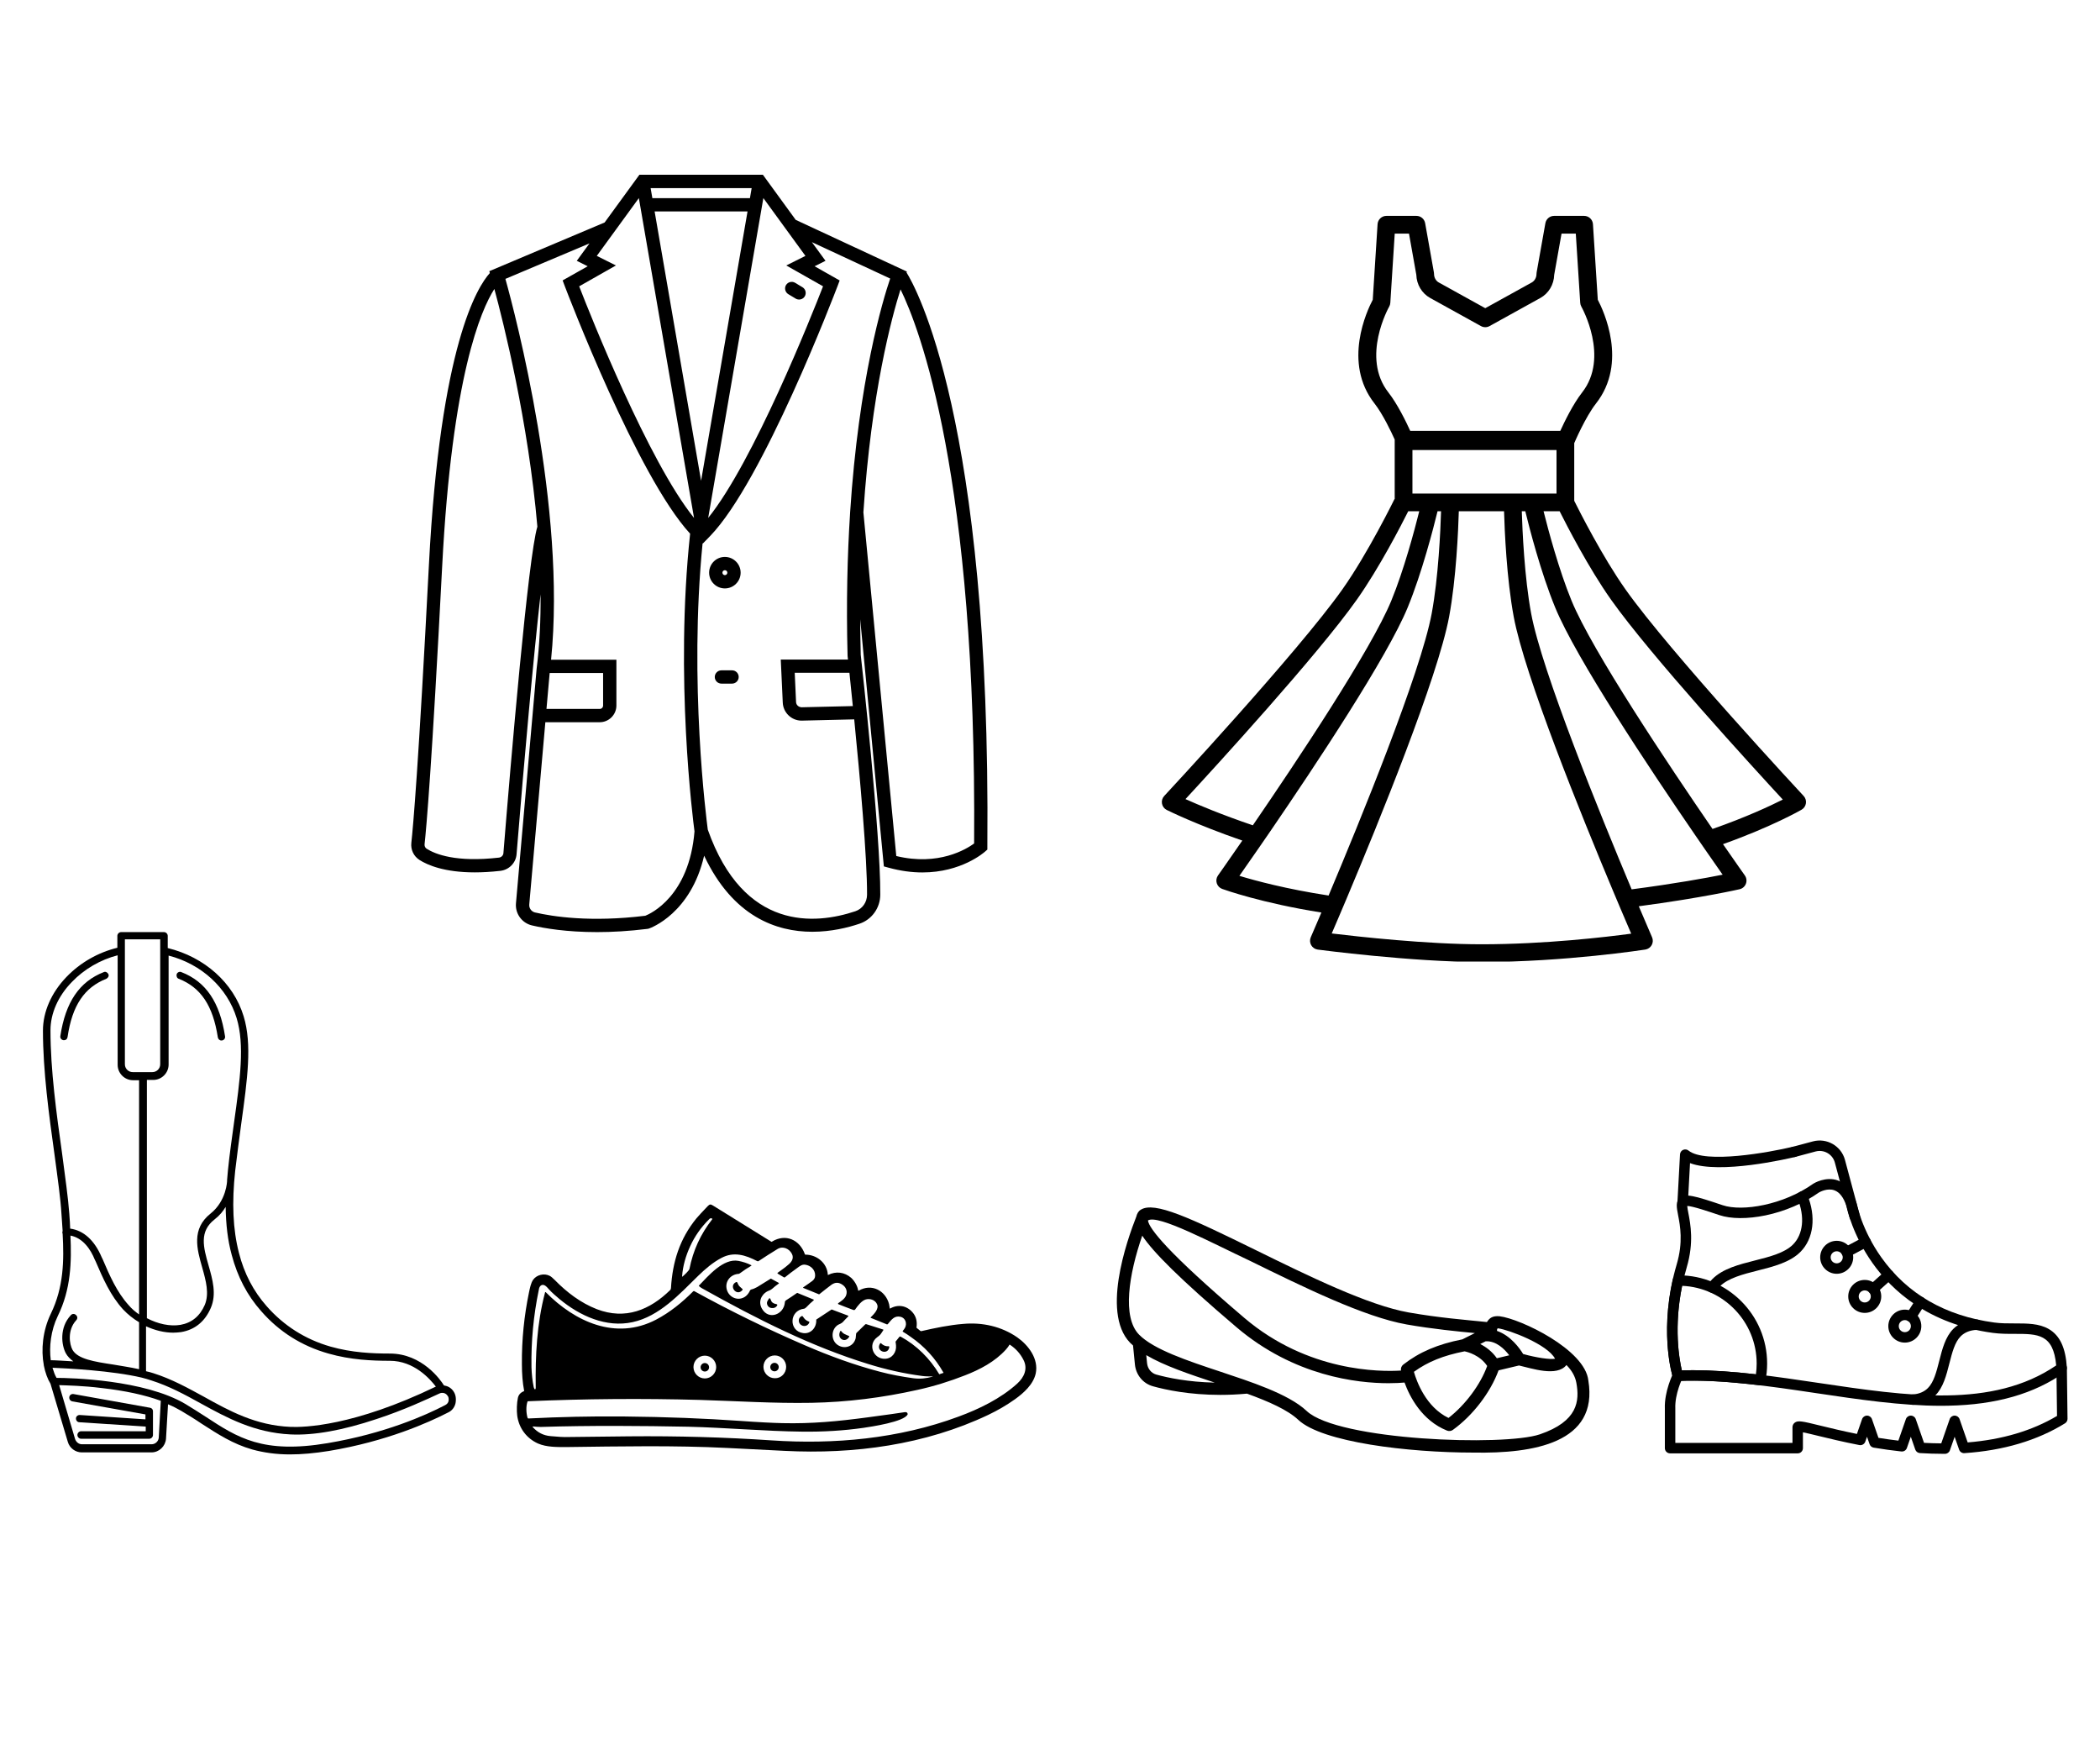 <svg xmlns="http://www.w3.org/2000/svg" xmlns:xlink="http://www.w3.org/1999/xlink" width="1080" zoomAndPan="magnify" viewBox="0 0 810 675" height="900" preserveAspectRatio="xMidYMid meet" version="1.0"><defs><clipPath id="f17491d330"><path d="M 199.242 464.336 L 400 464.336 L 400 560 L 199.242 560 Z M 199.242 464.336 " clip-rule="nonzero"/></clipPath><clipPath id="a21a296fc2"><path d="M 430 465 L 614 465 L 614 560.48 L 430 560.48 Z M 430 465 " clip-rule="nonzero"/></clipPath><clipPath id="0ca737b9f3"><path d="M 16 359.457 L 176 359.457 L 176 560.91 L 16 560.91 Z M 16 359.457 " clip-rule="nonzero"/></clipPath><clipPath id="e9c0feefff"><path d="M 642 525 L 797.5 525 L 797.5 560.734 L 642 560.734 Z M 642 525 " clip-rule="nonzero"/></clipPath><clipPath id="aac1587483"><path d="M 643 454 L 797.5 454 L 797.5 543 L 643 543 Z M 643 454 " clip-rule="nonzero"/></clipPath><clipPath id="d556247d23"><path d="M 448 83.254 L 697 83.254 L 697 370.824 L 448 370.824 Z M 448 83.254 " clip-rule="nonzero"/></clipPath><clipPath id="0dfe5db881"><path d="M 158.328 67.398 L 381 67.398 L 381 359.469 L 158.328 359.469 Z M 158.328 67.398 " clip-rule="nonzero"/></clipPath></defs><g clip-path="url(#f17491d330)"><path fill="#000000" d="M 330.992 497.645 C 330.992 497.73 331.078 497.73 331.164 497.73 C 331.164 497.73 331.164 497.73 331.25 497.73 C 336.152 494.883 341.566 497.645 342.941 502.988 C 343.027 503.418 343.113 504.02 343.199 504.539 C 343.199 504.625 343.285 504.711 343.371 504.625 C 346.379 502.902 349.73 503.504 351.965 506.09 C 353.34 507.641 353.855 509.625 353.512 511.949 C 353.512 512.035 353.512 512.035 353.598 512.125 L 354.973 513.242 C 355.145 513.328 355.316 513.418 355.488 513.328 C 360.73 512.125 366.145 511.004 371.473 510.57 C 378.863 509.883 386.254 511.52 392.359 515.742 C 396.656 518.762 400.695 524.02 399.492 529.707 C 398.547 533.93 394.852 537.207 391.5 539.617 C 388.23 541.945 384.793 543.93 381.184 545.652 C 356.863 557.203 329.359 560.91 302.633 559.527 C 295.242 559.184 287.852 558.754 280.547 558.41 C 259.918 557.375 239.207 557.805 218.578 558.062 C 214.969 558.062 210.844 558.148 207.492 556.684 C 203.109 554.703 200.188 550.824 199.5 545.996 C 199.242 544.016 199.328 540.996 199.758 539.102 C 200.016 537.895 200.789 537.031 202.078 536.516 C 202.164 536.516 202.164 536.43 202.164 536.344 C 201.562 533.242 201.305 529.793 201.305 526.086 C 201.219 516.691 202.164 507.469 204.055 498.332 C 204.398 496.781 204.742 494.883 205.602 493.594 C 206.977 491.609 209.898 490.918 212.047 492.039 C 212.562 492.301 213.164 492.816 214.023 493.68 C 218.664 498.418 223.996 502.469 230.184 504.883 C 241.184 509.105 250.637 505.227 258.543 497.469 C 258.629 497.469 258.629 497.297 258.715 497.125 C 258.715 497.039 258.801 496.867 258.801 496.781 C 259.402 486.609 262.152 477.82 268.598 469.891 C 269.543 468.77 271.004 467.219 272.98 465.148 C 273.754 464.371 274.098 464.371 274.957 464.891 C 275.902 465.492 276.848 466.098 277.879 466.699 C 284.414 470.75 290.945 474.801 297.477 478.852 C 297.562 478.938 297.648 478.938 297.734 478.852 C 303.062 475.578 308.477 478.164 310.453 483.68 C 310.453 483.766 310.539 483.852 310.625 483.852 C 315.008 483.852 319.047 487.043 319.305 491.609 C 319.305 491.695 319.391 491.695 319.391 491.695 C 322.484 490.145 325.75 490.574 328.328 492.816 C 329.531 493.938 330.734 495.832 330.992 497.645 Z M 266.191 480.664 C 264.559 484.195 263.355 488.246 263.098 492.211 C 263.098 492.387 263.184 492.387 263.27 492.301 C 263.871 491.781 265.762 490.059 265.934 489.367 C 267.309 482.301 270.23 475.922 274.699 470.234 C 274.785 470.148 274.785 469.977 274.613 469.891 C 274.613 469.891 274.527 469.891 274.527 469.891 L 274.441 469.891 C 274.184 469.801 273.926 469.801 273.668 470.062 C 270.402 473.25 267.91 476.871 266.191 480.664 Z M 335.895 508.246 C 335.809 508.246 335.809 508.16 335.809 508.07 C 337.098 506.781 339.246 504.711 338.215 502.816 C 337.441 501.262 335.465 500.66 333.828 501.176 C 332.281 501.695 330.82 503.59 329.875 504.969 C 329.703 505.227 329.445 505.312 329.016 505.141 C 327.211 504.453 325.32 503.762 323.43 502.988 C 323.172 502.902 323.172 502.727 323.344 502.555 C 324.461 501.781 326.094 500.746 326.438 499.281 C 326.867 497.816 326.266 496.352 324.977 495.488 C 323.516 494.453 322.141 494.453 320.68 495.488 C 319.133 496.695 317.586 497.816 316.039 499.109 C 315.953 499.195 315.867 499.195 315.781 499.109 L 309.852 496.695 C 309.766 496.695 309.766 496.609 309.766 496.523 C 309.766 496.523 309.766 496.523 309.852 496.438 C 311.055 495.66 312.172 494.797 313.289 494.023 C 313.977 493.504 314.406 492.816 314.406 491.953 C 314.492 489.715 312.688 487.988 310.539 487.73 C 309.336 487.559 308.391 488.336 307.359 489.109 C 305.812 490.23 304.266 491.352 302.805 492.559 C 302.633 492.645 302.461 492.73 302.289 492.559 L 299.969 491.18 C 299.883 491.094 299.883 491.008 299.883 490.918 C 299.883 490.918 299.883 490.918 299.969 490.832 C 301.43 489.801 302.891 488.766 304.266 487.559 C 305.469 486.523 306.242 485.145 305.469 483.594 C 304.438 481.523 301.945 480.406 299.883 481.695 C 297.391 483.25 294.984 484.715 292.578 486.352 C 292.406 486.438 292.234 486.438 292.062 486.352 C 287.594 484.023 283.039 482.559 278.223 485.145 C 274.957 486.867 272.035 489.367 269.285 492.039 C 262.066 499.109 254.332 507.641 244.02 509.883 C 233.793 512.125 223.652 507.469 215.828 501.004 C 214.281 499.711 212.906 498.504 211.789 497.297 C 211.016 496.438 209.984 495.059 208.781 495.66 C 208.18 496.004 207.922 496.695 207.836 497.383 C 205.773 507.297 204.828 517.293 205 527.293 C 205.086 529.879 205.344 532.465 205.859 534.965 C 205.945 535.223 206.031 535.48 206.117 535.652 C 206.203 535.738 206.375 535.828 206.461 535.738 C 206.547 535.738 206.547 535.652 206.547 535.652 C 206.633 535.48 206.633 535.309 206.633 535.137 C 206.461 522.812 207.062 510.398 210.242 498.418 C 210.242 498.332 210.328 498.246 210.5 498.332 C 210.5 498.332 210.586 498.332 210.586 498.418 C 221.758 509.711 237.488 517.035 253.043 508.934 C 258.457 506.09 263.098 502.297 267.395 497.988 C 267.48 497.902 267.652 497.902 267.738 497.902 C 281.664 505.574 295.93 512.555 310.539 518.848 C 319.906 522.898 329.531 526.43 339.418 529.016 C 343.629 530.137 347.926 530.914 352.223 531.516 C 354.887 531.863 357.207 531.602 359.699 530.914 C 359.871 530.828 359.871 530.828 359.699 530.828 C 358.41 530.828 357.121 530.828 355.746 530.656 C 348.613 529.707 341.652 528.156 334.773 526 C 313.031 519.277 292.578 509.02 270.832 496.867 C 270.402 496.609 269.973 496.352 269.629 496.004 C 269.543 495.918 269.543 495.832 269.629 495.746 C 273.152 492.125 278.996 485.145 284.844 486.266 C 286.562 486.609 288.195 487.129 289.742 487.902 C 289.828 487.902 289.828 487.988 289.828 488.074 C 289.828 488.074 289.828 488.074 289.742 488.16 C 288.281 489.023 286.82 489.973 285.445 491.008 C 285.188 491.18 285.016 491.266 284.93 491.266 C 281.75 491.438 279.426 494.281 280.375 497.469 C 281.32 500.488 284.758 501.867 287.422 500.055 C 288.281 499.453 288.883 498.59 289.312 497.645 C 289.398 497.469 289.57 497.383 289.742 497.297 C 290.516 497.125 291.289 496.781 292.062 496.352 C 293.781 495.316 295.5 494.195 297.219 493.16 C 297.305 493.074 297.391 493.074 297.477 493.16 L 300.312 494.711 C 300.484 494.797 300.484 494.973 300.312 495.059 C 299.453 495.66 298.68 496.266 297.82 497.039 C 297.219 497.559 296.531 497.73 296.016 497.988 C 293.438 499.367 292.406 502.297 293.953 504.797 C 296.531 509.191 302.289 506.953 302.719 502.383 C 302.719 501.867 302.891 501.695 303.234 501.434 C 304.609 500.574 305.984 499.625 307.359 498.676 C 307.445 498.59 307.617 498.59 307.703 498.676 L 313.805 501.176 C 313.891 501.176 313.891 501.262 313.891 501.348 C 313.891 501.348 313.891 501.348 313.891 501.434 C 312.859 502.297 311.914 503.16 311.055 504.105 C 310.797 504.367 310.367 504.711 310.109 504.711 C 304.352 505.398 304.18 513.328 309.766 514.105 C 312.773 514.535 315.008 511.949 314.836 509.02 C 314.836 508.934 314.836 508.848 314.922 508.848 L 320.68 505.055 C 320.766 504.969 320.852 504.969 320.938 505.055 L 327.125 507.383 C 327.211 507.383 327.211 507.469 327.211 507.555 C 327.211 507.555 327.211 507.555 327.211 507.641 C 326.438 508.332 325.836 509.105 325.062 509.883 C 324.547 510.398 323.773 510.656 323.258 510.918 C 320.508 512.641 320.422 516.863 323.086 518.676 C 325.75 520.484 329.273 519.277 330.047 516.09 C 330.133 515.57 330.133 514.883 330.219 514.363 C 330.219 514.277 330.305 514.191 330.305 514.105 L 333.742 510.746 C 333.828 510.656 334 510.656 334.086 510.656 L 340.621 512.727 C 340.793 512.812 340.793 512.812 340.707 512.984 C 340.191 513.676 339.762 514.621 339.074 515.141 C 338.816 515.312 338.559 515.57 338.301 515.742 C 334.602 518.5 336.84 524.191 341.395 524.02 C 344.145 523.93 345.863 521.434 345.605 518.848 C 345.52 518.242 345.52 517.812 345.434 517.555 C 345.434 517.469 345.434 517.383 345.52 517.293 L 346.895 515.57 C 346.98 515.398 347.238 515.398 347.41 515.484 C 353.598 518.848 358.668 523.93 362.277 529.965 C 362.277 529.965 362.363 530.051 362.363 529.965 L 363.91 529.449 C 363.91 529.449 363.996 529.449 363.91 529.363 C 360.73 523.758 356.52 519.191 351.277 515.57 C 350.332 514.883 349.301 514.191 348.27 513.59 C 348.184 513.504 348.184 513.418 348.184 513.328 C 348.441 512.984 348.785 512.555 349.043 512.125 C 349.988 510.398 349.215 508.246 347.324 507.812 C 344.918 507.297 343.801 509.02 342.426 510.656 C 342.34 510.746 342.254 510.746 342.082 510.746 Z M 350.074 545.48 C 348.785 548.324 335.98 550.219 333.055 550.652 C 325.234 551.773 317.414 552.203 309.508 552.117 C 294.812 551.945 279.945 550.566 265.418 550.219 C 247.801 549.875 227.691 549.703 208.609 550.305 C 207.664 550.305 206.719 550.219 205.773 550.133 C 205.344 550.133 205.344 550.219 205.602 550.48 C 207.406 552.461 209.555 553.582 212.305 553.84 C 214.969 554.098 217.461 554.273 219.609 554.184 C 224.598 554.098 232.332 554.012 242.73 553.926 C 261.207 553.754 279.512 554.27 297.477 555.477 C 321.711 557.117 346.637 554.875 369.668 546.34 C 377.66 543.41 385.996 539.359 392.359 533.586 C 395.109 531.086 396.57 527.723 394.68 524.277 C 393.477 521.949 391.758 520.055 389.52 518.586 C 389.434 518.586 389.348 518.586 389.348 518.586 C 389.004 519.277 388.488 519.879 387.973 520.484 C 383.762 525.137 378.004 528.156 372.246 530.395 C 366.316 532.723 360.215 534.621 353.941 536 C 340.449 539.016 326.867 540.738 313.031 540.996 C 298.336 541.258 284.242 540.309 269.801 539.879 C 247.715 539.273 225.715 539.445 203.625 540.395 C 203.539 540.395 203.453 540.48 203.453 540.566 C 202.852 542.375 202.938 544.789 203.453 546.688 C 203.539 546.945 203.711 547.117 203.969 547.031 C 215.914 546.43 227.863 546.168 239.809 546.254 C 257.598 546.43 271.863 547.031 285.617 547.98 C 292.75 548.496 298.164 548.754 301.859 548.84 C 313.031 549.102 323.172 548.152 334.688 546.602 C 341.91 545.652 346.637 544.961 348.871 544.617 C 349.387 544.531 349.816 544.617 349.988 544.961 C 350.074 545.223 350.16 545.395 350.074 545.48 Z M 303.234 527.121 C 303.234 524.707 301.258 522.727 298.852 522.727 C 296.445 522.727 294.469 524.707 294.469 527.121 C 294.469 529.535 296.445 531.516 298.852 531.516 C 301.258 531.602 303.234 529.621 303.234 527.121 Z M 276.246 527.207 C 276.246 524.793 274.27 522.812 271.863 522.812 C 269.457 522.812 267.48 524.793 267.48 527.207 C 267.48 529.621 269.457 531.602 271.863 531.602 C 274.27 531.602 276.246 529.621 276.246 527.207 Z M 276.246 527.207 " fill-opacity="1" fill-rule="nonzero"/></g><path fill="#000000" d="M 284.672 495.23 C 285.016 496.09 285.789 496.523 286.391 497.125 C 286.477 497.211 286.477 497.383 286.391 497.469 C 284.156 500.23 280.891 495.918 283.898 494.453 C 284.07 494.367 284.328 494.453 284.414 494.625 C 284.5 494.797 284.586 494.973 284.672 495.23 Z M 284.672 495.23 " fill-opacity="1" fill-rule="nonzero"/><path fill="#000000" d="M 299.281 502.902 C 299.883 502.988 299.969 503.246 299.625 503.676 L 299.539 503.762 C 299.195 504.195 298.766 504.367 298.25 504.453 C 297.219 504.539 296.445 504.195 296.016 503.332 C 295.758 502.816 295.758 502.211 296.016 501.781 L 296.359 501.176 C 296.703 500.488 297.047 500.488 297.305 501.262 C 297.562 502.211 298.25 502.727 299.281 502.902 Z M 299.281 502.902 " fill-opacity="1" fill-rule="nonzero"/><path fill="#000000" d="M 312.086 509.711 C 312.172 509.711 312.258 509.883 312.172 509.969 C 311.312 512.383 307.789 511.434 308.133 508.934 C 308.219 508.332 308.648 507.812 309.25 507.555 C 309.422 507.469 309.594 507.555 309.68 507.727 C 310.453 508.848 310.797 509.191 312.086 509.711 Z M 312.086 509.711 " fill-opacity="1" fill-rule="nonzero"/><path fill="#000000" d="M 324.461 513.328 C 325.234 514.449 326.266 514.711 327.469 515.227 C 327.555 515.227 327.641 515.398 327.555 515.484 C 326.18 518.156 322.57 516.348 324.117 513.328 C 324.117 513.242 324.289 513.242 324.461 513.328 C 324.375 513.328 324.461 513.328 324.461 513.328 Z M 324.461 513.328 " fill-opacity="1" fill-rule="nonzero"/><path fill="#000000" d="M 339.848 518.07 C 340.707 518.848 341.566 519.277 342.77 519.191 C 342.941 519.191 343.027 519.277 343.027 519.449 C 342.598 522.898 337.441 521.086 339.504 518.07 C 339.504 517.984 339.676 517.898 339.848 518.07 C 339.762 517.984 339.762 518.07 339.848 518.07 Z M 339.848 518.07 " fill-opacity="1" fill-rule="nonzero"/><path fill="#000000" d="M 299.074 525.613 C 299.289 525.66 299.484 525.742 299.66 525.867 C 299.84 525.988 299.988 526.141 300.105 526.324 C 300.223 526.508 300.301 526.703 300.344 526.918 C 300.383 527.133 300.379 527.344 300.332 527.559 C 300.289 527.77 300.203 527.965 300.082 528.145 C 299.961 528.324 299.809 528.473 299.625 528.59 C 299.445 528.707 299.246 528.785 299.035 528.828 C 298.82 528.867 298.609 528.863 298.398 528.816 C 298.184 528.773 297.988 528.688 297.812 528.566 C 297.633 528.441 297.484 528.289 297.367 528.109 C 297.25 527.926 297.172 527.727 297.129 527.516 C 297.09 527.301 297.094 527.09 297.141 526.875 C 297.184 526.664 297.27 526.469 297.391 526.289 C 297.512 526.109 297.664 525.961 297.848 525.844 C 298.027 525.727 298.227 525.645 298.438 525.605 C 298.652 525.566 298.863 525.57 299.074 525.613 Z M 299.074 525.613 " fill-opacity="1" fill-rule="nonzero"/><path fill="#000000" d="M 273.496 527.293 C 273.496 527.512 273.457 527.719 273.375 527.918 C 273.289 528.121 273.172 528.297 273.02 528.453 C 272.867 528.605 272.691 528.723 272.488 528.805 C 272.289 528.891 272.082 528.93 271.863 528.93 C 271.648 528.93 271.441 528.891 271.238 528.805 C 271.039 528.723 270.863 528.605 270.711 528.453 C 270.559 528.297 270.438 528.121 270.355 527.918 C 270.273 527.719 270.23 527.512 270.23 527.293 C 270.23 527.074 270.273 526.867 270.355 526.668 C 270.438 526.465 270.559 526.289 270.711 526.137 C 270.863 525.98 271.039 525.863 271.238 525.781 C 271.441 525.695 271.648 525.656 271.863 525.656 C 272.082 525.656 272.289 525.695 272.488 525.781 C 272.691 525.863 272.867 525.98 273.02 526.137 C 273.172 526.289 273.289 526.465 273.375 526.668 C 273.457 526.867 273.496 527.074 273.496 527.293 Z M 273.496 527.293 " fill-opacity="1" fill-rule="nonzero"/><g clip-path="url(#a21a296fc2)"><path fill="#000000" d="M 612.652 532.43 C 611.422 520.426 586.414 508.582 578.426 507.617 C 575.648 507.371 574.516 508.324 573.523 509.848 C 564.828 508.957 555.418 508.254 543.371 506.156 C 527.691 503.379 504.605 492.043 484.242 482.043 C 458.969 469.633 445.301 463.219 440.043 466.52 C 439.066 467.078 438.566 468.074 438.285 469.199 C 434.852 477.957 423.992 508.051 437.031 518.891 C 437.031 518.891 437.75 526.184 437.75 526.184 C 438.148 530.242 440.879 533.551 444.699 534.617 C 449.621 535.992 458.723 537.941 470.73 537.941 C 473.941 537.941 477.379 537.789 480.98 537.461 C 489.234 540.449 496.629 543.68 500.777 547.574 C 509.973 556.207 543.141 560.195 568.383 560.195 C 591.492 560.613 616.613 556.488 612.652 532.43 Z M 577.805 512.27 C 581.977 512.82 596.914 518.445 599.809 524 C 597.875 524.371 592.645 523.605 587.496 522.176 C 586.23 520.094 582.738 515.105 577.422 513.266 C 577.391 512.953 577.445 512.258 577.805 512.27 Z M 564.895 521.145 C 566.18 521.398 570.848 522.633 573.629 526.789 C 571.027 533.969 565.238 541.766 558.707 546.832 C 549.961 542.602 546.41 532.711 545.363 529.051 C 550.742 525.16 556.707 522.762 564.895 521.145 Z M 577.359 523.809 C 575.496 521.148 573.109 519.43 570.941 518.328 L 573.051 517.266 C 577.129 517.07 580.301 520.273 582.141 522.672 Z M 482.16 486.254 C 502.805 496.391 526.207 507.883 542.543 510.777 C 552.461 512.531 562.656 513.512 568.875 514.105 L 564.055 516.527 C 554.559 518.395 547.504 521.402 541.254 526.262 C 540.555 526.805 540.219 527.691 540.387 528.559 C 532.422 529.062 504.52 529.117 480.027 508.309 C 450.168 482.902 443.199 473.734 442.777 470.676 C 446.547 468.184 467.32 479.277 482.16 486.254 Z M 442.438 525.727 L 442.129 522.613 C 448.984 526.672 458.531 529.887 468.547 533.207 C 458.199 532.992 450.336 531.316 445.969 530.098 C 444.062 529.566 442.641 527.809 442.438 525.727 Z M 593.938 553.156 C 580.18 557.832 516.152 555.559 504.008 544.156 C 496.973 537.477 481.656 532.66 470.793 529.008 C 458.098 524.797 444.969 520.445 439.336 514.684 C 432.77 507.98 435.406 491.453 440.578 476.539 C 444.684 482.762 454.777 492.996 476.973 511.879 C 499.168 530.738 523.48 533.438 535.586 533.438 C 538.32 533.438 540.422 533.301 541.746 533.18 C 543.777 538.742 548.449 547.812 558.133 551.711 C 558.879 552.016 559.734 551.914 560.395 551.438 C 568.152 545.848 574.922 536.957 578.016 528.48 L 585.898 526.602 C 590.797 527.699 600.527 531.102 604.199 526.422 C 606.281 528.531 607.578 530.816 608.02 533.266 C 609.305 540.285 608.637 548.133 593.938 553.156 Z M 593.938 553.156 " fill-opacity="1" fill-rule="nonzero"/></g><g clip-path="url(#0ca737b9f3)"><path fill="#000000" d="M 174.816 536.418 C 173.922 535.188 172.695 534.52 171.242 534.293 C 170.016 532.281 162.867 522 150.359 522 C 143.656 522 135.73 521.664 127.465 519.316 C 117.746 516.523 109.484 511.27 102.895 503.777 C 97.758 497.965 94.184 491.148 92.172 483.211 C 89.828 474.156 89.383 463.871 90.723 451.465 C 91.504 444.98 92.285 438.945 93.066 433.242 C 95.41 416.254 97.309 402.727 93.961 391.887 C 90.051 379.031 78.883 369.082 64.699 365.617 L 64.699 360.922 C 64.699 360.141 64.031 359.469 63.246 359.469 L 46.719 359.469 C 45.938 359.469 45.266 360.141 45.266 360.922 L 45.266 365.504 C 37.895 367.293 30.973 371.207 25.609 376.793 C 19.805 382.832 16.566 390.207 16.566 397.473 C 16.566 413.012 18.91 430.113 21.031 445.316 C 22.262 454.484 23.379 462.418 23.711 468.23 C 23.824 469.348 23.824 470.355 23.938 471.473 C 24.047 472.59 24.047 473.598 24.16 474.715 C 24.16 474.828 24.047 475.051 24.047 475.164 C 24.047 475.387 24.047 475.609 24.16 475.832 C 24.719 486.004 24.605 496.402 19.582 506.684 C 16.453 513.168 15.781 520.547 16.898 526.469 C 16.898 526.469 16.898 526.582 16.898 526.582 C 17.457 529.375 18.352 531.836 19.469 533.625 L 26.168 556.094 C 26.84 558.441 29.074 560.117 31.531 560.117 L 58.445 560.117 C 61.348 560.117 63.805 557.77 64.031 554.863 L 64.812 541.562 C 66.711 542.344 68.387 543.238 69.949 544.133 C 72.742 545.809 75.309 547.375 77.766 549.051 C 84.02 553.074 89.828 556.875 97.309 559 C 101.777 560.227 106.578 560.898 111.828 560.898 C 116.406 560.898 121.32 560.453 126.906 559.559 C 149.129 555.867 165.324 548.602 172.918 544.691 C 174.371 544.02 175.375 542.68 175.711 541.113 C 176.047 539.215 175.711 537.648 174.816 536.418 Z M 100.773 505.68 C 107.695 513.613 116.406 519.094 126.684 522 C 135.281 524.457 143.547 524.793 150.359 524.793 C 159.738 524.793 165.883 531.836 168.117 534.742 C 136.398 550.055 117.191 550.504 112.051 550.281 C 98.652 549.723 88.488 544.133 78.66 538.656 C 72.516 535.301 66.262 531.836 59.227 529.602 C 58.223 529.266 57.328 529.043 56.324 528.816 L 56.324 511.492 C 59.785 513.055 63.359 513.949 66.82 513.949 C 67.828 513.949 68.832 513.84 69.836 513.727 C 75.199 512.832 79.105 509.59 81.34 504.336 C 83.574 499.082 82.012 493.496 80.445 488.016 C 78.438 480.977 76.762 474.938 82.793 470.242 C 84.691 468.789 86.031 467.113 87.035 465.438 C 87.148 472.258 87.816 478.293 89.383 483.992 C 91.613 492.375 95.301 499.531 100.773 505.68 Z M 91.281 392.668 C 94.406 402.953 92.621 416.254 90.273 432.91 C 89.492 438.723 88.598 444.645 87.93 451.242 C 87.816 452.582 87.707 453.812 87.594 455.043 C 87.594 455.152 87.594 455.266 87.594 455.375 C 87.594 455.488 87.371 463.09 81.227 468.008 C 73.746 473.934 75.98 481.758 77.988 488.801 C 79.441 493.941 80.781 498.859 78.996 503.219 C 77.098 507.578 73.969 510.148 69.613 510.934 C 65.594 511.602 60.902 510.598 56.66 508.363 L 56.66 416.477 L 59.117 416.477 C 62.355 416.477 65.035 413.793 65.035 410.551 L 65.035 368.523 C 77.656 371.766 87.707 380.93 91.281 392.668 Z M 48.059 362.262 L 61.797 362.262 L 61.797 410.441 C 61.797 412.117 60.457 413.457 58.781 413.457 L 51.188 413.457 C 49.512 413.457 48.172 412.117 48.172 410.441 L 48.172 362.262 Z M 23.938 444.758 C 21.812 429.668 19.469 412.676 19.469 397.363 C 19.469 390.879 22.371 384.172 27.734 378.695 C 32.422 373.777 38.789 370.086 45.379 368.41 L 45.379 410.664 C 45.379 413.906 48.059 416.59 51.297 416.59 L 53.645 416.59 L 53.645 506.91 C 52.191 505.902 50.738 504.672 49.621 503.332 C 45.043 498.301 42.25 491.816 39.57 485.559 L 39.234 484.887 C 36.445 478.293 32.199 474.492 27.062 473.82 C 27.062 472.926 26.953 472.145 26.953 471.25 C 26.84 470.133 26.84 469.125 26.727 468.008 C 26.281 461.973 25.164 454.035 23.938 444.758 Z M 22.262 507.578 C 27.398 497.184 27.621 486.676 27.176 476.504 C 31.977 477.398 34.992 481.871 36.555 485.781 L 36.891 486.453 C 39.684 492.938 42.586 499.641 47.5 505.008 C 49.289 506.91 51.41 508.586 53.645 509.926 L 53.645 528.035 C 50.18 527.254 46.832 526.805 43.703 526.246 C 36.332 525.129 29.965 524.121 27.957 520.547 C 26.84 518.535 25.836 513.055 29.406 509.145 C 29.965 508.586 29.965 507.691 29.297 507.133 C 28.738 506.574 27.844 506.574 27.285 507.242 C 22.82 512.051 23.711 518.758 25.387 521.887 C 26.059 523.117 27.062 524.121 28.293 525.016 C 24.383 524.793 21.254 524.57 19.582 524.57 C 18.91 519.43 19.582 513.168 22.262 507.578 Z M 61.238 554.414 C 61.125 555.867 59.898 556.988 58.445 556.988 L 31.641 556.988 C 30.414 556.988 29.406 556.203 28.961 554.973 L 22.82 534.184 C 25.836 534.293 32.09 534.406 39.234 535.301 C 48.172 536.309 55.875 537.984 62.02 540.219 Z M 173.031 540.219 C 172.918 541 172.359 541.562 171.691 541.895 C 164.207 545.809 148.348 552.852 126.461 556.539 C 101.332 560.789 91.613 554.414 79.328 546.367 C 76.871 544.801 74.305 543.125 71.512 541.449 C 55.652 532.059 27.062 531.387 21.812 531.387 C 21.145 530.27 20.695 528.93 20.25 527.477 C 25.836 527.699 43.258 528.594 54.648 531.277 C 55.875 531.613 57.219 531.949 58.445 532.395 C 65.145 534.52 71.176 537.762 77.43 541.227 C 87.594 546.812 98.094 552.516 112.051 553.188 C 120.988 553.633 132.156 551.621 145.223 547.262 C 155.832 543.797 164.879 539.547 169.457 537.426 C 170.574 536.867 171.914 537.199 172.582 538.207 C 173.031 538.656 173.141 539.438 173.031 540.219 Z M 173.031 540.219 " fill-opacity="1" fill-rule="nonzero"/></g><path fill="#000000" d="M 26.727 538.766 C 26.617 539.547 27.062 540.219 27.844 540.441 L 56.102 545.473 L 56.102 547.375 L 30.75 545.695 C 29.965 545.695 29.297 546.254 29.297 547.039 C 29.297 547.82 29.855 548.492 30.637 548.492 L 56.211 550.168 L 56.211 551.957 L 31.309 551.957 C 30.523 551.957 29.855 552.629 29.855 553.41 C 29.855 554.191 30.523 554.863 31.309 554.863 L 57.551 554.863 C 58.332 554.863 59.004 554.191 59.004 553.41 L 59.004 544.242 C 59.004 543.574 58.559 543.016 57.887 542.902 L 28.516 537.648 C 27.621 537.426 26.84 537.984 26.727 538.766 Z M 26.727 538.766 " fill-opacity="1" fill-rule="nonzero"/><path fill="#000000" d="M 68.941 377.465 C 77.43 380.82 82.121 387.75 84.02 400.043 C 84.133 400.715 84.691 401.273 85.359 401.273 C 85.473 401.273 85.473 401.273 85.582 401.273 C 86.367 401.164 86.926 400.492 86.812 399.711 C 84.801 386.52 79.441 378.582 69.949 374.895 C 69.277 374.559 68.387 375.004 68.16 375.676 C 67.938 376.457 68.273 377.242 68.941 377.465 Z M 68.941 377.465 " fill-opacity="1" fill-rule="nonzero"/><path fill="#000000" d="M 41.023 377.465 C 41.691 377.129 42.141 376.348 41.805 375.676 C 41.469 375.004 40.688 374.559 40.02 374.895 C 30.637 378.582 25.277 386.406 23.266 399.598 C 23.152 400.379 23.711 401.051 24.496 401.164 C 24.605 401.164 24.605 401.164 24.719 401.164 C 25.387 401.164 25.945 400.715 26.059 399.934 C 27.844 387.75 32.535 380.82 41.023 377.465 Z M 41.023 377.465 " fill-opacity="1" fill-rule="nonzero"/><g clip-path="url(#e9c0feefff)"><path fill="#000000" d="M 749.523 560.672 C 746.602 560.672 743.578 560.574 740.527 560.383 C 739.719 560.332 739.02 559.801 738.75 559.035 L 737.027 554.082 L 735.512 558.426 C 735.203 559.309 734.324 559.867 733.391 559.766 C 729.938 559.391 726.344 558.895 722.707 558.289 C 722 558.168 721.406 557.688 721.156 557.02 C 721.148 557 721.137 556.973 721.129 556.957 L 720.129 554.082 L 719.469 555.977 C 719.141 556.926 718.164 557.484 717.18 557.293 C 710.832 556.066 705.301 554.711 701.258 553.73 C 699.086 553.199 696.859 552.656 695.414 552.371 L 695.414 558.477 C 695.414 559.59 694.512 560.492 693.398 560.492 L 644.18 560.492 C 643.062 560.492 642.16 559.59 642.16 558.477 L 642.16 543.25 C 641.91 536.617 645.215 529.934 645.359 529.652 C 645.855 528.656 647.066 528.254 648.066 528.75 C 649.059 529.246 649.465 530.457 648.969 531.449 C 648.938 531.508 645.973 537.531 646.195 543.129 C 646.195 543.156 646.195 543.18 646.195 543.207 L 646.195 556.461 L 691.387 556.461 L 691.387 550.406 C 691.387 549.73 691.695 549.098 692.23 548.676 C 693.496 547.684 695.172 548.094 702.223 549.816 C 705.852 550.699 710.695 551.887 716.238 553 L 718.227 547.289 C 718.512 546.477 719.273 545.934 720.133 545.934 C 720.988 545.934 721.758 546.477 722.035 547.289 L 724.551 554.508 C 727.152 554.93 729.727 555.285 732.234 555.582 L 735.125 547.289 C 735.406 546.477 736.172 545.934 737.031 545.934 C 737.887 545.934 738.656 546.477 738.934 547.289 L 742.121 556.438 C 744.371 556.562 746.594 556.629 748.766 556.641 L 752.023 547.289 C 752.305 546.477 753.07 545.934 753.926 545.934 C 754.785 545.934 755.551 546.477 755.832 547.289 L 758.961 556.273 C 772.238 555.199 783.82 551.766 793.426 546.059 L 793.191 527.598 C 793.176 526.488 794.07 525.574 795.184 525.559 C 795.191 525.559 795.199 525.559 795.207 525.559 C 796.309 525.559 797.211 526.445 797.223 527.551 L 797.473 547.16 C 797.484 547.863 797.117 548.523 796.52 548.898 C 785.805 555.531 772.742 559.406 757.699 560.41 C 756.797 560.469 755.957 559.922 755.66 559.066 L 753.926 554.09 L 752.102 559.324 C 751.824 560.133 751.062 560.672 750.207 560.676 C 749.98 560.672 749.75 560.672 749.523 560.672 Z M 749.523 560.672 " fill-opacity="1" fill-rule="nonzero"/></g><g clip-path="url(#aac1587483)"><path fill="#000000" d="M 748.75 542.148 C 733.301 542.148 716.734 539.684 700.688 537.293 C 682.723 534.613 664.148 531.848 647.246 532.562 C 646.332 532.602 645.508 532.023 645.234 531.156 C 644.996 530.391 639.477 512.242 646.742 487.555 C 649.258 478.992 648.062 472.762 647.27 468.633 C 646.684 465.598 646.266 463.41 647.938 461.957 C 650.027 460.133 653.688 461.156 664.457 464.793 C 672.07 467.363 687.898 464.664 699.32 456.555 C 699.352 456.531 699.383 456.508 699.414 456.492 C 699.605 456.367 704.215 453.531 708.961 455.27 C 712.219 456.461 714.613 459.414 716.082 464.039 C 716.109 464.117 716.129 464.195 716.145 464.273 C 716.16 464.371 718.133 474.348 725.656 484.922 C 735.684 499.023 750.336 507.473 769.191 510.031 C 771.766 510.383 774.445 510.379 777.047 510.379 C 781.895 510.379 786.488 510.371 790.234 512.539 C 794.527 515.023 796.746 519.762 797.219 527.445 C 797.262 528.141 796.945 528.809 796.375 529.211 C 784.66 537.52 770.004 541.738 751.566 542.113 C 750.633 542.137 749.691 542.148 748.75 542.148 Z M 652.828 528.422 C 668.484 528.422 685.125 530.898 701.281 533.305 C 735.844 538.453 768.516 543.316 793.109 526.578 C 792.016 514.398 786.016 514.41 777.051 514.41 C 774.32 514.414 771.492 514.414 768.648 514.027 C 743.637 510.633 729.617 497.512 722.258 487.105 C 714.668 476.371 712.469 466.457 712.203 465.152 C 711.133 461.836 709.578 459.785 707.574 459.055 C 704.871 458.062 701.938 459.684 701.594 459.883 C 695.719 464.043 688.391 467.18 680.961 468.719 C 674.082 470.145 667.598 470.102 663.168 468.609 C 659.207 467.273 652.797 465.109 650.789 465.078 C 650.82 465.734 651.047 466.898 651.234 467.875 C 652.047 472.105 653.41 479.191 650.613 488.691 C 644.84 508.312 647.598 523.785 648.703 528.484 C 650.07 528.441 651.445 528.422 652.828 528.422 Z M 652.828 528.422 " fill-opacity="1" fill-rule="nonzero"/></g><path fill="#000000" d="M 678.953 534.246 C 678.875 534.246 678.793 534.242 678.711 534.23 C 666.105 532.723 656.105 532.191 647.25 532.566 C 646.34 532.617 645.512 532.027 645.238 531.156 C 645.035 530.512 640.348 515.113 645.227 493.406 C 645.434 492.492 646.242 491.84 647.18 491.832 L 647.293 491.832 C 647.371 491.832 647.449 491.828 647.523 491.828 C 666.316 491.828 681.609 507.094 681.609 525.859 C 681.609 528.137 681.383 530.414 680.934 532.629 C 680.738 533.578 679.898 534.246 678.953 534.246 Z M 652.867 528.422 C 660.008 528.422 667.941 528.938 677.285 530.008 C 677.473 528.637 677.57 527.25 677.57 525.859 C 677.57 509.75 664.789 496.566 648.82 495.883 C 645.504 512.035 647.734 524.379 648.707 528.484 C 650.062 528.441 651.453 528.422 652.867 528.422 Z M 652.867 528.422 " fill-opacity="1" fill-rule="nonzero"/><path fill="#000000" d="M 715.402 471.168 C 714.512 471.168 713.695 470.57 713.453 469.672 L 707.73 448.352 C 706.867 445.125 703.535 443.207 700.305 444.07 L 692.504 446.156 C 691.43 446.449 690.32 445.809 690.035 444.734 C 689.746 443.66 690.387 442.555 691.461 442.27 L 699.262 440.184 C 704.637 438.742 710.188 441.941 711.629 447.312 L 717.352 468.633 C 717.637 469.707 717 470.812 715.926 471.098 C 715.75 471.145 715.574 471.168 715.402 471.168 Z M 715.402 471.168 " fill-opacity="1" fill-rule="nonzero"/><path fill="#000000" d="M 649.023 465.773 C 648.988 465.773 648.953 465.773 648.914 465.77 C 647.801 465.711 646.949 464.762 647.008 463.652 L 648.004 445.18 C 648.047 444.422 648.512 443.754 649.203 443.449 C 649.898 443.141 650.703 443.25 651.293 443.723 C 657.695 448.91 682.496 444.422 691.512 442.254 C 692.594 441.992 693.684 442.656 693.945 443.738 C 694.207 444.82 693.539 445.906 692.457 446.168 C 689.273 446.934 663.461 452.914 651.867 448.562 L 651.043 463.867 C 650.98 464.941 650.086 465.773 649.023 465.773 Z M 649.023 465.773 " fill-opacity="1" fill-rule="nonzero"/><path fill="#000000" d="M 660.391 498.539 C 659.992 498.539 659.594 498.422 659.242 498.18 C 658.328 497.547 658.094 496.297 658.73 495.379 C 659.254 494.621 659.852 493.906 660.504 493.254 C 664.535 489.23 670.855 487.633 676.969 486.086 C 682.551 484.672 688.32 483.215 691.57 479.973 C 695.539 476.008 696.215 469.207 693.34 462.227 C 692.918 461.195 693.406 460.02 694.441 459.594 C 695.469 459.172 696.648 459.66 697.074 460.695 C 700.582 469.207 699.566 477.691 694.426 482.824 C 690.395 486.848 684.074 488.445 677.961 489.992 C 672.379 491.406 666.609 492.863 663.363 496.105 C 662.883 496.582 662.441 497.109 662.055 497.672 C 661.656 498.234 661.031 498.539 660.391 498.539 Z M 660.391 498.539 " fill-opacity="1" fill-rule="nonzero"/><path fill="#000000" d="M 737.852 541.781 C 736.793 541.781 735.902 540.953 735.84 539.879 C 735.777 538.766 736.625 537.816 737.742 537.758 C 740.117 537.625 742.148 536.781 743.613 535.32 C 745.902 533.035 746.918 529.055 747.992 524.832 C 749.152 520.273 750.352 515.555 753.422 512.488 C 755.691 510.223 758.77 508.969 762.332 508.859 C 763.438 508.832 764.379 509.699 764.41 510.812 C 764.445 511.922 763.57 512.852 762.453 512.883 C 759.945 512.961 757.805 513.809 756.277 515.336 C 753.992 517.617 752.977 521.602 751.898 525.82 C 750.738 530.383 749.539 535.098 746.469 538.164 C 744.293 540.336 741.352 541.586 737.969 541.777 C 737.93 541.781 737.891 541.781 737.852 541.781 Z M 737.852 541.781 " fill-opacity="1" fill-rule="nonzero"/><path fill="#000000" d="M 708.441 491.238 C 704.934 491.238 702.074 488.387 702.074 484.879 C 702.074 481.371 704.93 478.523 708.441 478.523 C 711.953 478.523 714.809 481.371 714.809 484.879 C 714.809 488.387 711.949 491.238 708.441 491.238 Z M 708.441 482.555 C 707.156 482.555 706.109 483.602 706.109 484.883 C 706.109 486.168 707.156 487.211 708.441 487.211 C 709.727 487.211 710.773 486.168 710.773 484.883 C 710.773 483.602 709.727 482.555 708.441 482.555 Z M 708.441 482.555 " fill-opacity="1" fill-rule="nonzero"/><path fill="#000000" d="M 734.719 517.781 C 731.211 517.781 728.352 514.93 728.352 511.422 C 728.352 507.914 731.207 505.066 734.719 505.066 C 738.23 505.066 741.082 507.918 741.082 511.422 C 741.082 514.926 738.227 517.781 734.719 517.781 Z M 734.719 509.098 C 733.434 509.098 732.387 510.145 732.387 511.426 C 732.387 512.711 733.434 513.754 734.719 513.754 C 736.004 513.754 737.051 512.711 737.051 511.426 C 737.051 510.141 736.004 509.098 734.719 509.098 Z M 734.719 509.098 " fill-opacity="1" fill-rule="nonzero"/><path fill="#000000" d="M 719.258 506.324 C 715.746 506.324 712.891 503.477 712.891 499.969 C 712.891 496.461 715.742 493.609 719.258 493.609 C 722.77 493.609 725.625 496.461 725.625 499.969 C 725.625 503.477 722.766 506.324 719.258 506.324 Z M 719.258 497.645 C 717.973 497.645 716.926 498.688 716.926 499.973 C 716.926 501.254 717.973 502.301 719.258 502.301 C 720.543 502.301 721.59 501.254 721.59 499.973 C 721.586 498.684 720.543 497.645 719.258 497.645 Z M 719.258 497.645 " fill-opacity="1" fill-rule="nonzero"/><path fill="#000000" d="M 712.285 484.863 C 711.562 484.863 710.863 484.473 710.5 483.793 C 709.98 482.809 710.355 481.59 711.34 481.07 L 718.668 477.188 C 719.652 476.668 720.875 477.039 721.395 478.023 C 721.918 479.004 721.543 480.227 720.559 480.746 L 713.23 484.629 C 712.93 484.785 712.602 484.863 712.285 484.863 Z M 712.285 484.863 " fill-opacity="1" fill-rule="nonzero"/><path fill="#000000" d="M 722.488 499.078 C 721.934 499.078 721.387 498.855 720.988 498.41 C 720.242 497.586 720.309 496.309 721.141 495.57 L 727.141 490.18 C 727.969 489.438 729.246 489.504 729.988 490.332 C 730.734 491.156 730.668 492.434 729.836 493.176 L 723.836 498.562 C 723.453 498.91 722.969 499.078 722.488 499.078 Z M 722.488 499.078 " fill-opacity="1" fill-rule="nonzero"/><path fill="#000000" d="M 737.066 509.781 C 736.695 509.781 736.316 509.68 735.98 509.465 C 735.039 508.863 734.766 507.617 735.371 506.68 L 739.031 500.977 C 739.637 500.043 740.883 499.77 741.82 500.371 C 742.758 500.973 743.031 502.215 742.43 503.152 L 738.766 508.855 C 738.379 509.457 737.727 509.781 737.066 509.781 Z M 737.066 509.781 " fill-opacity="1" fill-rule="nonzero"/><g clip-path="url(#d556247d23)"><path fill="#000000" d="M 660.543 319.688 C 643.477 294.84 614.059 250.859 606.168 231.656 C 601.297 219.812 597.176 204.359 595.375 197.172 L 601.574 197.172 C 604.262 202.539 612.75 219.039 621.398 231.262 C 636.602 252.75 676.258 296.027 687.648 308.359 C 682.766 310.816 673.398 315.203 660.543 319.688 Z M 629.348 342.977 C 617.164 313.988 594.727 258.855 590.582 236.574 C 587.992 222.621 587.199 204.492 586.977 197.172 L 588.332 197.172 C 589.883 203.535 594.32 220.832 599.844 234.254 C 607.887 253.84 636.438 296.684 653.777 321.949 C 655.219 324.051 656.582 326.023 657.848 327.859 C 660.531 331.734 662.785 334.965 664.441 337.324 C 658.109 338.59 646 340.805 629.348 342.977 Z M 629.18 360.066 C 619.668 361.348 596.012 364.164 571.406 364.164 C 550.504 364.164 524.066 361.246 513.668 359.992 C 514.461 358.145 515.488 355.766 516.688 352.938 C 517.531 350.949 518.473 348.738 519.484 346.348 C 531.695 317.367 554.605 261.203 558.949 237.828 C 561.684 223.105 562.469 204.531 562.684 197.172 L 580.133 197.172 C 580.344 204.531 581.125 223.105 583.859 237.828 C 588.082 260.555 609.859 314.266 622.289 343.859 C 623.273 346.203 624.195 348.395 625.051 350.406 C 626.742 354.402 628.152 357.691 629.18 360.066 Z M 478.055 337.773 C 479.922 335.113 482.652 331.203 485.949 326.43 C 487.227 324.574 488.59 322.598 490.027 320.508 C 507.438 295.082 535.066 253.473 542.973 234.254 C 548.492 220.832 552.93 203.535 554.48 197.172 L 555.836 197.172 C 555.613 204.492 554.824 222.617 552.23 236.574 C 547.977 259.488 524.367 317.129 512.457 345.363 C 496.227 342.891 484.105 339.609 478.055 337.773 Z M 457.254 308.176 C 468.863 295.617 508.219 252.645 523.344 231.262 C 531.996 219.039 540.484 202.539 543.172 197.172 L 547.43 197.172 C 545.633 204.359 541.52 219.805 536.645 231.656 C 528.895 250.496 500.426 293.211 483.234 318.281 C 471.25 314.211 462.184 310.387 457.254 308.176 Z M 535.816 118.277 C 536.078 117.82 536.234 117.309 536.266 116.785 L 537.969 90.09 L 543.469 90.09 L 546.293 105.969 C 546.406 109.734 548.426 113.137 551.629 114.91 L 571.234 125.758 C 572.262 126.328 573.516 126.328 574.543 125.758 L 594.148 114.91 C 597.348 113.137 599.371 109.734 599.48 105.969 L 602.309 90.09 L 607.809 90.09 L 609.512 116.785 C 609.547 117.305 609.699 117.816 609.961 118.27 C 610.07 118.461 620.922 137.773 610.234 151.371 C 606.758 155.793 603.402 162.711 601.828 166.16 L 543.949 166.16 C 542.375 162.711 539.02 155.793 535.543 151.371 C 524.855 137.773 535.707 118.461 535.816 118.277 Z M 544.797 190.336 L 544.797 173.559 L 600.371 173.559 L 600.371 190.336 Z M 695.691 306.969 C 695.18 306.418 644.176 251.613 626.984 227.312 C 618.086 214.746 609.055 196.855 607.207 193.145 L 607.207 170.895 C 607.371 170.504 611.551 160.762 615.609 155.598 C 627.98 139.859 618.473 119.738 616.289 115.59 L 614.426 86.453 C 614.312 84.656 612.82 83.254 611.016 83.254 L 599.445 83.254 C 597.785 83.254 596.367 84.441 596.078 86.074 L 592.703 105.043 C 592.668 105.238 592.648 105.441 592.648 105.641 C 592.648 107.027 591.938 108.316 590.836 108.926 L 572.887 118.855 L 554.941 108.926 C 553.84 108.316 553.129 107.027 553.129 105.641 C 553.129 105.441 553.109 105.238 553.074 105.043 L 549.699 86.074 C 549.41 84.441 547.992 83.254 546.332 83.254 L 534.762 83.254 C 532.957 83.254 531.465 84.656 531.348 86.453 L 529.492 115.59 C 527.301 119.738 517.797 139.859 530.164 155.598 C 533.355 159.656 536.629 166.566 537.957 169.512 L 537.957 192.484 L 537.883 192.445 C 537.781 192.652 527.68 213.297 517.762 227.312 C 500.57 251.613 449.566 306.418 449.055 306.969 C 448.32 307.754 448 308.844 448.195 309.91 C 448.379 310.969 449.059 311.875 450.027 312.359 C 450.547 312.617 461.445 318.035 479.18 324.168 C 473.609 332.242 469.938 337.426 469.797 337.625 C 469.18 338.496 469.004 339.602 469.324 340.621 C 469.645 341.645 470.418 342.453 471.418 342.816 C 472.406 343.172 486.801 348.305 509.68 351.918 C 507.203 357.742 505.664 361.281 505.582 361.457 C 505.156 362.438 505.211 363.566 505.742 364.5 C 506.266 365.438 507.203 366.066 508.27 366.211 C 508.625 366.254 544.453 371 571.406 371 C 603.684 371 634.316 366.242 634.625 366.199 C 635.668 366.031 636.578 365.395 637.086 364.465 C 637.598 363.535 637.648 362.426 637.223 361.457 C 637.133 361.258 635.176 356.75 632.105 349.504 C 656.449 346.266 670.758 342.988 670.996 342.93 C 672.109 342.676 673.016 341.883 673.418 340.816 C 673.824 339.754 673.676 338.555 673.016 337.625 C 672.887 337.438 669.621 332.836 664.586 325.551 C 683.418 318.832 694.414 312.543 694.898 312.262 C 695.801 311.738 696.414 310.836 696.566 309.805 C 696.727 308.773 696.402 307.73 695.691 306.969 " fill-opacity="1" fill-rule="nonzero"/></g><path fill="#000000" d="M 279.594 214.777 C 276.234 214.777 273.52 217.496 273.52 220.852 C 273.52 224.207 276.234 226.926 279.594 226.926 C 282.953 226.926 285.672 224.207 285.672 220.852 C 285.672 217.496 282.926 214.777 279.594 214.777 Z M 279.594 221.801 C 279.055 221.801 278.645 221.363 278.645 220.852 C 278.645 220.312 279.082 219.902 279.594 219.902 C 280.133 219.902 280.543 220.34 280.543 220.852 C 280.543 221.391 280.105 221.801 279.594 221.801 Z M 279.594 221.801 " fill-opacity="1" fill-rule="nonzero"/><path fill="#000000" d="M 282.363 258.516 L 278.262 258.516 C 276.852 258.516 275.699 259.668 275.699 261.078 C 275.699 262.488 276.852 263.641 278.262 263.641 L 282.363 263.641 C 283.773 263.641 284.926 262.488 284.926 261.078 C 284.926 259.668 283.797 258.516 282.363 258.516 Z M 282.363 258.516 " fill-opacity="1" fill-rule="nonzero"/><g clip-path="url(#0dfe5db881)"><path fill="#000000" d="M 349.66 105.09 L 349.789 104.73 L 306.922 84.797 L 294.258 67.398 L 246.625 67.398 L 233.215 85.797 L 188.734 104.578 L 188.941 105.297 C 184.223 110.473 169.816 133.02 165.43 218.008 C 161.406 295.746 159.355 318.727 158.664 325.004 C 158.355 327.672 159.562 330.207 161.793 331.641 C 164.895 333.613 171.379 336.434 183.121 336.434 C 186.07 336.434 189.352 336.254 192.992 335.844 C 196.352 335.461 198.992 332.77 199.246 329.438 C 202.273 292.055 205.758 253.52 208.504 229.203 C 208.578 239.016 208.145 248.676 206.988 257.852 L 199.016 348.348 C 198.656 352.32 201.297 355.957 205.145 356.879 C 209.988 358.008 218.527 359.469 230.32 359.469 C 236.062 359.469 242.602 359.109 249.828 358.211 L 250.344 358.082 C 251.086 357.828 266.469 352.215 271.594 330 C 282.695 353.496 299.438 359.34 313.309 359.34 C 320.613 359.34 327.102 357.727 331.508 356.238 C 336.277 354.652 339.508 350.141 339.535 345.066 C 339.664 321.75 332.305 255.133 331.996 252.52 C 331.867 247.855 331.816 243.32 331.793 238.84 L 340.918 334.129 L 342.609 334.59 C 347.406 335.922 351.812 336.457 355.789 336.457 C 370.812 336.457 379.527 328.797 379.988 328.387 L 380.836 327.645 L 380.836 326.516 C 382.219 161.383 352.812 110.113 349.66 105.09 Z M 294.438 76.395 L 310.668 98.684 L 303.281 102.375 L 317.461 110.418 C 313 121.871 290.645 178.062 273.16 199.738 Z M 270.418 185.414 L 252.496 81.543 L 288.336 81.543 Z M 270.391 72.551 L 289.926 72.551 L 289.258 76.418 L 251.625 76.418 L 250.957 72.551 Z M 246.418 76.395 L 267.699 199.738 C 250.188 178.062 227.832 121.871 223.398 110.418 L 237.574 102.375 L 230.191 98.684 Z M 194.172 329.027 C 194.094 329.926 193.375 330.641 192.426 330.746 C 175.867 332.641 167.867 329.414 164.559 327.312 C 163.996 326.953 163.688 326.285 163.766 325.57 C 164.457 319.242 166.535 296.129 170.559 218.262 C 174.352 144.934 185.559 119.438 190.684 111.445 C 194.195 124.383 203.785 162.586 207.273 203.121 C 203.734 214.574 196.965 294.438 194.172 329.027 Z M 248.906 353.164 C 227.754 355.754 213.168 353.473 206.324 351.883 C 204.965 351.551 204.016 350.242 204.145 348.809 L 210.348 278.527 L 231.32 278.527 C 234.855 278.527 237.754 275.633 237.754 272.098 L 237.754 254.418 L 212.555 254.418 C 218.5 196.125 198.762 121.258 194.941 107.551 L 227.371 93.867 L 222.473 100.582 L 226.68 102.684 L 217.016 108.141 L 217.781 110.188 C 218.938 113.211 245.828 183.699 266.188 205.812 C 260.238 261.258 267.289 316.191 267.879 320.625 C 265.828 345.582 250.984 352.344 248.906 353.164 Z M 210.785 273.402 L 212.016 259.539 L 232.625 259.539 L 232.625 272.098 C 232.625 272.812 232.039 273.402 231.32 273.402 Z M 327.895 197.715 L 327.895 197.816 C 326.844 214.137 326.383 232.484 326.922 252.906 C 326.922 252.957 326.996 253.492 327.074 254.367 L 301.156 254.367 L 301.926 271.02 C 302.105 274.836 305.309 277.91 309.129 277.91 C 309.18 277.91 309.23 277.91 309.309 277.91 L 329.484 277.426 C 331.688 299.613 334.508 330.949 334.434 345.094 C 334.406 347.988 332.613 350.523 329.922 351.422 C 314.613 356.547 286.902 359.238 273.004 319.957 C 272.469 315.859 265.672 263.332 271.004 209.449 L 271.082 209.629 L 273.879 206.758 C 294.309 185.699 321.922 113.289 323.102 110.215 L 323.871 108.164 L 314.203 102.684 L 318.41 100.582 L 313.152 93.383 L 343.355 107.422 C 340.535 115.672 331.227 146.418 327.895 197.715 Z M 328.945 272.301 L 309.18 272.762 C 308.051 272.711 307.102 271.891 307.051 270.762 L 306.539 259.465 L 327.637 259.465 C 327.973 262.797 328.434 267.203 328.945 272.301 Z M 375.734 325.289 C 372.762 327.465 362.043 334.074 345.711 330.129 L 333.023 197.586 C 336.074 151.391 343.969 122.281 347.352 111.598 C 354.508 126.254 376.785 183.289 375.734 325.289 Z M 375.734 325.289 " fill-opacity="1" fill-rule="nonzero"/></g><path fill="#000000" d="M 304.051 113.441 L 306.898 115.16 C 308.102 115.879 309.691 115.492 310.41 114.289 C 311.129 113.086 310.742 111.496 309.539 110.777 L 306.691 109.062 C 305.488 108.344 303.898 108.73 303.18 109.934 C 302.461 111.137 302.848 112.699 304.051 113.441 Z M 304.051 113.441 " fill-opacity="1" fill-rule="nonzero"/></svg>